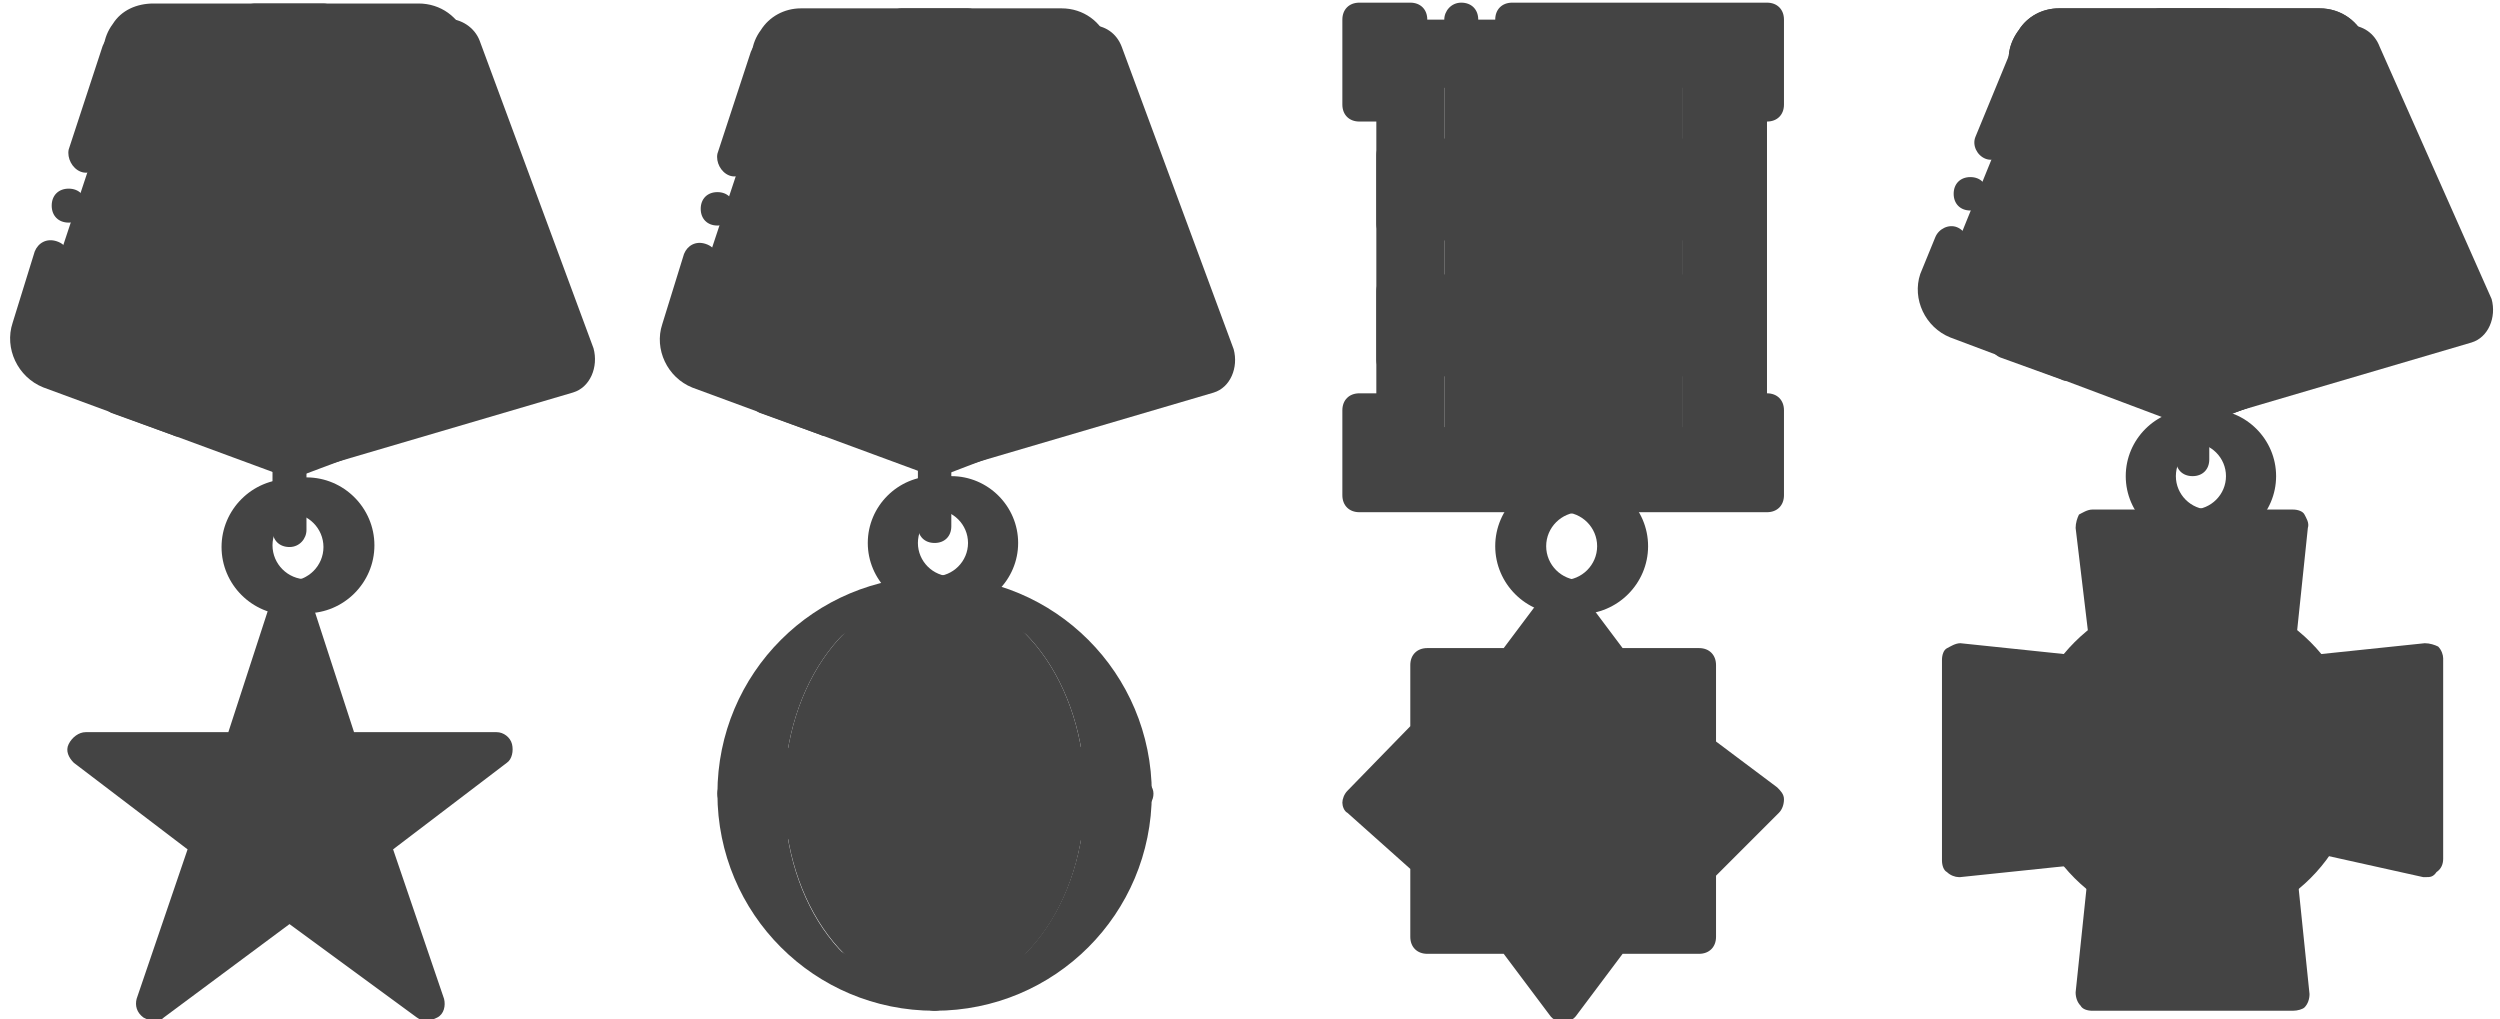 <svg width="1256" height="512" xmlns="http://www.w3.org/2000/svg" version="1.1" xml:space="preserve">
 <g>
  <title>Layer 1</title>
  <g id="svg_24"/>
  <g id="svg_25"/>
  <g id="svg_26"/>
  <g id="svg_27"/>
  <g id="svg_28"/>
  <g id="svg_29"/>
  <g id="svg_30"/>
  <g id="svg_31"/>
  <g id="svg_32"/>
  <g id="svg_33"/>
  <g id="svg_34"/>
  <g id="svg_35"/>
  <g id="svg_36"/>
  <g id="svg_37"/>
  <g id="svg_38"/>
  <g>
   <g>
    <path fill="#444444" d="m287.945,197.173l-145.066,42.667l-41.814,-207.36c-3.413,-11.093 4.267,-23.04 16.213,-23.04l107.52,0c6.827,0 13.653,4.267 16.213,11.093l57.173,154.453c2.561,9.387 -1.705,19.627 -10.239,22.187"/>
    <path fill="#444444" d="m35.359,173.28l39.253,-118.613l-9.387,-23.04c-0.853,-2.56 -0.853,-4.267 -0.853,-6.827l-46.08,139.093c-3.413,8.533 1.707,18.773 10.24,21.333l9.387,3.413c-3.414,-4.266 -4.267,-9.386 -2.56,-15.359"/>
    <path fill="#444444" d="m272.585,164.747l-50.347,-143.36c-2.56,-6.827 -8.533,-11.947 -16.213,-11.947l-25.6,0c7.68,0 13.653,5.12 16.213,11.947l57.173,154.453c1.707,5.12 0.853,10.24 -1.707,13.653l9.387,-3.413c9.388,-3.413 13.654,-12.8 11.094,-21.333"/>
    <g>
     <path fill="#444444" d="m247.839,197.173l-102.4,34.133l-84.48,-198.826c-3.413,-11.093 4.267,-23.04 16.213,-23.04l107.52,0c7.68,0 13.653,4.267 16.213,11.093l57.173,154.453c2.561,9.387 -1.706,19.627 -10.239,22.187"/>
     <path fill="#444444" d="m78.025,41.867c-0.853,-2.56 -0.853,-4.267 -0.853,-6.827l-46.08,139.093c-3.413,8.533 1.707,18.773 10.24,21.333l104.107,35.84l-67.414,-189.439z"/>
    </g>
    <g>
     <polygon fill="#444444" points="230.772,199.733 162.505,9.44 128.372,9.44 200.905,210.827 "/>
     <polygon fill="#444444" points="92.532,107.573 60.105,199.733 89.972,210.827 111.305,151.947 "/>
    </g>
    <g>
     <path fill="#444444" d="m145.439,239.84c-0.853,0 -1.707,0 -3.413,-0.853l-120.32,-44.373c-12.8,-5.12 -19.627,-19.627 -15.36,-32.427l11.093,-35.84c1.707,-4.267 5.973,-6.827 11.093,-5.12c5.12,1.707 6.827,5.973 5.12,11.093l-11.947,35.84c-1.707,4.267 0.853,9.387 5.12,11.093l102.4,38.4l-69.12,-164.693l-9.387,27.307c-0.853,5.12 -5.973,7.68 -10.24,5.973s-6.827,-6.827 -5.973,-11.093l17.067,-52.053c1.707,-4.267 5.12,-6.827 9.387,-5.973c5.12,0.853 7.68,5.12 7.68,9.387c0,0.853 0,2.56 0,3.413l84.48,198.827c1.707,3.413 0.853,6.827 -1.707,9.387c-1.707,0.852 -3.413,1.705 -5.973,1.705z"/>
     <path fill="#444444" d="m43.039,103.307c0,-5.12 -3.413,-8.533 -8.533,-8.533c-5.12,0 -8.533,3.413 -8.533,8.533s3.413,8.533 8.533,8.533c5.119,0 8.533,-3.413 8.533,-8.533"/>
    </g>
    <g>
     <path fill="#444444" d="m153.972,308.107c-18.773,0 -34.133,-15.36 -34.133,-34.133s15.36,-34.133 34.133,-34.133s34.133,15.36 34.133,34.133s-15.36,34.133 -34.133,34.133zm0,-51.2c-9.387,0 -17.067,7.68 -17.067,17.067s7.68,17.067 17.067,17.067c9.387,0 17.067,-7.68 17.067,-17.067s-7.68,-17.067 -17.067,-17.067z"/>
     <polygon fill="#444444" points="145.439,299.573 170.185,376.373 247.839,376.373 185.545,424.16 213.705,504.373 145.439,453.173 77.172,504.373 105.332,424.16 43.039,376.373 120.692,376.373 "/>
    </g>
    <g>
     <path fill="#444444" d="m77.172,512.907c-1.707,0 -3.413,-0.853 -5.12,-1.707c-3.413,-2.56 -4.267,-5.973 -3.413,-9.387l25.6,-75.093l-57.173,-43.52c-2.56,-2.56 -4.267,-5.973 -2.56,-9.387s5.12,-5.973 8.533,-5.973l71.68,0l23.04,-70.827c0.853,-3.413 4.267,-5.12 8.533,-5.12s6.827,1.707 8.533,5.12l23.04,70.827l71.68,0c3.413,0 6.827,2.56 7.68,5.973c0.853,3.413 0,7.68 -2.56,9.387l-57.173,43.52l25.6,75.093c0.853,3.413 0,7.68 -3.413,9.387c-3.413,1.707 -6.827,2.56 -10.24,0l-64,-46.933l-63.147,46.933c-1.707,1.707 -3.413,1.707 -5.12,1.707zm68.267,-68.267c1.707,0 3.413,0.853 5.12,1.707l46.08,34.133l-18.773,-54.613c-0.853,-3.413 0,-7.68 2.56,-9.387l41.813,-31.573l-52.053,0c-3.413,0 -6.827,-2.56 -7.68,-5.973l-17.067,-51.2l-17.067,51.2c-0.853,3.413 -4.267,5.973 -7.68,5.973l-52.053,0l41.813,31.573c2.56,2.56 4.267,5.973 2.56,9.387l-18.773,55.467l46.08,-34.133c1.706,-1.708 3.413,-2.561 5.12,-2.561z"/>
     <path fill="#444444" d="m145.439,274.827c-5.12,0 -8.533,-3.413 -8.533,-8.533l0,-34.134c0,-5.12 3.413,-8.533 8.533,-8.533c5.12,0 8.533,3.413 8.533,8.533l0,34.133c0,4.267 -3.413,8.534 -8.533,8.534z"/>
     <path fill="#444444" d="m145.439,308.96c-18.773,0 -34.133,-15.36 -34.133,-34.133c0,-18.773 15.36,-34.133 34.133,-34.133s34.133,15.36 34.133,34.133c0,18.773 -15.36,34.133 -34.133,34.133zm0,-51.2c-9.387,0 -17.067,7.68 -17.067,17.067c0,9.387 7.68,17.067 17.067,17.067c9.387,0 17.067,-7.68 17.067,-17.067c-0.001,-9.387 -7.681,-17.067 -17.067,-17.067z"/>
     <path fill="#444444" d="m145.439,240.693c-3.413,0 -6.827,-1.707 -7.68,-5.12l-84.48,-199.68c-2.56,-8.533 -1.707,-17.067 3.413,-23.893c4.267,-6.827 11.947,-10.24 20.48,-10.24l133.12,0c11.093,0 20.48,6.827 23.893,17.067l50.347,143.36c4.267,12.8 -2.56,27.307 -15.36,32.427l0,0l-120.32,45.227c-1.707,-0.001 -2.56,0.852 -3.413,0.852zm-68.267,-221.866c-2.56,0 -5.12,1.707 -6.827,3.413s-2.56,5.12 -0.853,7.68l81.067,191.147l113.493,-42.667l0,0c4.267,-1.707 6.827,-6.827 5.12,-11.093l-51.2,-143.36c-0.853,-3.413 -4.267,-5.973 -7.68,-5.973l-133.12,0l0,0.853zm189.44,167.253l0,0l0,0z"/>
     <path fill="#444444" d="m200.905,219.36c-0.853,0 -2.56,0 -3.413,-0.853c-1.707,-0.853 -3.413,-2.56 -4.267,-5.12l-72.533,-200.534c-0.853,-2.56 -0.853,-5.12 0.853,-7.68s4.267,-3.413 6.827,-3.413l34.133,0c3.413,0 6.827,2.56 7.68,5.973l68.267,189.44c1.707,4.267 -0.853,9.387 -5.12,11.093l-30.72,11.093c0,0.001 -0.853,0.001 -1.707,0.001zm-60.586,-200.533l64.853,181.76l14.507,-5.12l-63.147,-176.64l-16.213,0l0,0z"/>
     <path fill="#444444" d="m89.972,219.36c-0.853,0 -1.707,0 -3.413,-0.853l-30.72,-11.093c-3.413,-1.707 -5.973,-5.973 -4.267,-11.093l33.28,-92.16c0.853,-3.413 4.267,-5.12 7.68,-5.973c3.413,0 6.827,1.707 7.68,5.12l18.773,43.52c0.853,1.707 0.853,4.267 0,5.973l-21.333,59.733c-0.853,2.56 -2.56,4.267 -4.267,5.12c-0.853,1.706 -1.706,1.706 -3.413,1.706zm-19.627,-24.747l14.507,5.12l17.067,-47.787l-8.533,-20.48l-23.041,63.147z"/>
    </g>
   </g>
   <g/>
   <g/>
   <g/>
   <g/>
   <g/>
   <g/>
   <g/>
   <g/>
   <g/>
   <g/>
   <g/>
   <g/>
   <g/>
   <g/>
   <g/>
  </g>
  <g>
   <g>
    <path fill="#444444" d="m609.718,197.245l-142.689,41.967l-41.128,-203.96c-3.357,-10.911 4.197,-22.662 15.948,-22.662l105.757,0c7.554,0 13.43,4.197 15.948,10.911l56.236,151.921c2.518,9.233 -1.679,19.305 -10.072,21.823"/>
    <path fill="#444444" d="m361.272,173.745l38.61,-116.669l-9.233,-22.662c-0.839,-2.518 -0.839,-4.197 -0.839,-6.715l-45.325,136.813c-3.357,8.393 1.679,18.466 10.072,20.984l9.233,3.357c-3.358,-4.197 -4.197,-9.233 -2.518,-15.108"/>
    <path fill="#444444" d="m594.609,165.351l-49.521,-141.01c-2.518,-6.715 -8.393,-11.751 -15.948,-11.751l-25.18,0c7.554,0 13.43,5.036 15.948,11.751l56.236,151.921c1.679,5.036 0.839,10.072 -1.679,13.43l9.233,-3.357c9.233,-3.358 13.429,-12.59 10.911,-20.984"/>
    <g>
     <path fill="#444444" d="m570.267,197.245l-100.721,33.574l-83.095,-195.567c-3.357,-10.911 4.197,-22.662 15.948,-22.662l105.757,0c7.554,0 13.43,4.197 15.948,10.911l56.236,151.921c2.518,9.233 -1.679,19.305 -10.073,21.823"/>
     <path fill="#444444" d="m403.238,44.486c-0.839,-2.518 -0.839,-4.197 -0.839,-6.715l-45.325,136.813c-3.357,8.393 1.679,18.466 10.072,20.984l102.4,35.252l-66.308,-186.334z"/>
    </g>
    <g>
     <polygon fill="#444444" points="553.482,199.764 486.333,12.59 452.759,12.59 524.104,210.676 "/>
     <polygon fill="#444444" points="417.508,109.115 385.613,199.764 414.99,210.676 435.973,152.76 "/>
    </g>
    <g>
     <path fill="#444444" d="m469.547,239.213c-0.839,0 -1.679,0 -3.357,-0.839l-118.348,-43.646c-12.59,-5.036 -19.305,-19.305 -15.108,-31.895l10.911,-35.252c1.679,-4.197 5.875,-6.715 10.911,-5.036c5.036,1.679 6.715,5.875 5.036,10.911l-11.751,35.252c-1.679,4.197 0.839,9.233 5.036,10.911l100.721,37.77l-67.985,-161.992l-9.233,26.859c-0.839,5.036 -5.875,7.554 -10.072,5.875c-4.197,-1.679 -6.715,-6.715 -5.875,-10.911l16.787,-51.2c1.679,-4.197 5.036,-6.715 9.233,-5.875c5.036,0.839 7.554,5.036 7.554,9.233c0,0.839 0,2.518 0,3.357l83.095,195.567c1.679,3.357 0.839,6.715 -1.679,9.233c-1.679,0.839 -3.358,1.678 -5.876,1.678z"/>
     <path fill="#444444" d="m368.825,104.918c0,-5.036 -3.357,-8.393 -8.393,-8.393s-8.393,3.357 -8.393,8.393s3.357,8.393 8.393,8.393s8.393,-3.357 8.393,-8.393"/>
    </g>
    <path fill="#444444" d="m477.941,306.361c-18.466,0 -33.574,-15.108 -33.574,-33.574s15.108,-33.574 33.574,-33.574s33.574,15.108 33.574,33.574s-15.109,33.574 -33.574,33.574zm0,-50.361c-9.233,0 -16.787,7.554 -16.787,16.787s7.554,16.787 16.787,16.787c9.233,0 16.787,-7.554 16.787,-16.787s-7.555,-16.787 -16.787,-16.787z"/>
    <path fill="#444444" d="m469.547,297.966c41.967,0 75.541,45.325 75.541,100.721s-33.574,100.721 -75.541,100.721c55.397,0 100.721,-45.325 100.721,-100.721s-45.324,-100.721 -100.721,-100.721"/>
    <path fill="#444444" d="m545.088,398.689c0,-55.397 -33.574,-100.721 -75.541,-100.721s-75.541,45.325 -75.541,100.721s33.574,100.721 75.541,100.721s75.541,-44.485 75.541,-100.721"/>
    <g>
     <polygon fill="#444444" points="570.267,398.689 519.908,423.868 494.726,398.689 519.908,373.508 "/>
     <polygon fill="#444444" points="444.366,398.689 419.186,423.868 368.825,398.689 419.186,373.508 "/>
    </g>
    <path fill="#444444" d="m394.006,398.689c0,-55.397 33.574,-100.721 75.541,-100.721c-55.397,0 -100.721,45.325 -100.721,100.721s45.325,100.721 100.721,100.721c-41.967,0 -75.541,-44.485 -75.541,-100.721"/>
    <g>
     <polygon fill="#444444" points="469.547,297.966 494.726,348.328 469.547,373.508 444.366,348.328 "/>
     <polygon fill="#444444" points="469.547,423.868 494.726,449.048 469.547,499.41 444.366,449.048 "/>
    </g>
    <g>
     <path fill="#444444" d="m469.547,381.901c-2.518,0 -4.197,-0.839 -5.875,-2.518l-25.18,-25.18c-2.518,-2.518 -3.357,-6.715 -1.679,-10.072l25.18,-50.361c2.518,-5.875 12.59,-5.875 15.108,0l25.18,50.361c1.679,3.357 0.839,6.715 -1.679,10.072l-25.18,25.18c-1.678,1.679 -3.357,2.518 -5.875,2.518zm-15.108,-35.253l15.108,15.108l15.108,-15.108l-15.108,-29.377l-15.108,29.377z"/>
     <path fill="#444444" d="m469.547,507.803c-60.433,0 -109.115,-48.682 -109.115,-109.115s48.682,-109.115 109.115,-109.115s109.115,48.682 109.115,109.115s-48.682,109.115 -109.115,109.115zm0,-201.443c-51.2,0 -92.328,41.967 -92.328,92.328s41.128,92.328 92.328,92.328s92.328,-41.128 92.328,-92.328s-41.128,-92.328 -92.328,-92.328z"/>
     <path fill="#444444" d="m469.547,507.803c-3.357,0 -5.875,-1.679 -7.554,-5.036l-25.18,-50.361c-1.679,-3.357 -0.839,-6.715 1.679,-10.072l25.18,-25.18c3.357,-3.357 8.393,-3.357 11.751,0l25.18,25.18c2.518,2.518 3.357,6.715 1.679,10.072l-25.18,50.361c-1.679,3.357 -4.197,5.036 -7.555,5.036zm-15.108,-57.076l15.108,30.216l15.108,-30.216l-15.108,-15.108l-15.108,15.108z"/>
     <path fill="#444444" d="m519.908,432.263c-2.518,0 -4.197,-0.839 -5.875,-2.518l-25.18,-25.18c-3.357,-3.357 -3.357,-8.393 0,-11.751l25.18,-25.18c2.518,-2.518 6.715,-3.357 10.072,-1.679l50.361,25.18c2.518,1.679 5.036,4.197 5.036,7.554s-1.679,5.875 -5.036,7.554l-50.361,25.18c-1.679,0.84 -2.519,0.84 -4.197,0.84zm-13.43,-33.574l15.108,15.108l30.216,-15.108l-30.216,-15.108l-15.108,15.108z"/>
     <path fill="#444444" d="m419.186,432.263c-1.679,0 -2.518,0 -3.357,-0.839l-50.361,-25.18c-3.357,-0.839 -5.036,-4.197 -5.036,-7.554s1.679,-5.875 5.036,-7.554l50.361,-25.18c3.357,-1.679 7.554,-0.839 10.072,1.679l25.18,25.18c3.357,3.357 3.357,8.393 0,11.751l-25.18,25.18c-2.519,1.677 -4.197,2.517 -6.715,2.517zm-31.896,-33.574l30.216,15.108l15.108,-15.108l-15.108,-15.108l-30.216,15.108z"/>
     <path fill="#444444" d="m469.547,272.786c-5.036,0 -8.393,-3.357 -8.393,-8.393l0,-33.574c0,-5.036 3.357,-8.393 8.393,-8.393s8.393,3.357 8.393,8.393l0,33.574c0.001,5.036 -3.357,8.393 -8.393,8.393z"/>
     <path fill="#444444" d="m469.547,306.361c-18.466,0 -33.574,-15.108 -33.574,-33.574s15.108,-33.574 33.574,-33.574s33.574,15.108 33.574,33.574s-15.108,33.574 -33.574,33.574zm0,-50.361c-9.233,0 -16.787,7.554 -16.787,16.787s7.554,16.787 16.787,16.787s16.787,-7.554 16.787,-16.787s-7.554,-16.787 -16.787,-16.787z"/>
     <path fill="#444444" d="m469.547,239.213c-3.357,0 -6.715,-1.679 -7.554,-5.036l-83.095,-195.567c-2.518,-8.393 -1.679,-16.787 3.357,-23.502c4.197,-6.714 11.751,-10.911 20.145,-10.911l130.937,0c10.911,0 20.144,6.715 23.502,16.787l49.521,141.01c4.197,12.59 -2.518,26.859 -15.108,31.895l0,0l-118.348,45.325c-1.678,-0.001 -2.517,-0.001 -3.357,-0.001zm-67.147,-218.229c-2.518,0 -5.036,1.679 -6.715,4.197c-1.679,1.679 -2.518,5.036 -0.839,7.554l79.738,188.013l111.633,-41.967l0,0c4.197,-1.679 6.715,-6.715 5.036,-10.911l-50.361,-141.01c-0.839,-3.357 -4.197,-5.875 -7.554,-5.875l-130.938,0l0,-0.001z"/>
     <path fill="#444444" d="m524.104,219.069c-0.839,0 -2.518,0 -3.357,-0.839c-1.679,-0.839 -3.357,-2.518 -4.197,-5.036l-71.345,-197.246c-0.839,-2.518 -0.839,-5.036 0.839,-7.554c1.679,-2.518 4.197,-4.197 6.715,-4.197l33.574,0c3.357,0 6.715,2.518 7.554,5.875l67.148,186.334c1.679,4.197 -0.839,9.233 -5.036,10.911l-30.216,10.911c-0.001,0.841 -0.84,0.841 -1.679,0.841zm-59.594,-198.085l63.79,178.78l14.269,-5.036l-62.111,-173.744l-15.948,0z"/>
     <path fill="#444444" d="m414.99,219.069c-0.839,0 -1.679,0 -3.357,-0.839l-30.216,-10.911c-3.357,-1.679 -5.875,-6.715 -4.197,-10.911l32.734,-90.649c0.839,-3.357 4.197,-5.036 7.554,-5.875c3.357,0 6.715,1.679 7.554,5.036l18.466,42.807c0.839,1.679 0.839,4.197 0,5.875l-20.984,58.754c-0.839,2.518 -2.518,4.197 -4.197,5.036c-0.839,1.677 -1.679,1.677 -3.357,1.677zm-19.305,-24.341l14.269,5.036l16.787,-47.003l-8.393,-20.144l-22.663,62.111z"/>
    </g>
   </g>
   <g/>
   <g/>
   <g/>
   <g/>
   <g/>
   <g/>
   <g/>
   <g/>
   <g/>
   <g/>
   <g/>
   <g/>
   <g/>
   <g/>
   <g/>
  </g>
  <g>
   <g>
    <polygon fill="#444444" points="862.134,52.533 862.134,35.466 845.067,35.466 845.067,223.2 862.134,223.2 862.134,206.133 870.667,206.133 870.667,52.533 "/>
    <g>
     <polygon fill="#444444" points="879.201,52.533 879.201,35.466 862.134,35.466 862.134,223.2 879.201,223.2 879.201,206.133 887.734,206.133 887.734,52.533 "/>
     <polygon fill="#444444" points="725.601,223.2 845.067,223.2 845.067,35.466 725.601,35.466 "/>
    </g>
    <g>
     <polygon fill="#444444" points="700.001,180.533 870.667,180.533 870.667,146.4 700.001,146.4 "/>
     <polygon fill="#444444" points="700.001,112.266 870.667,112.266 870.667,78.133 700.001,78.133 "/>
    </g>
    <g>
     <path fill="#444444" d="m793.867,308.533c-18.773,0 -34.133,-15.36 -34.133,-34.133s15.36,-34.133 34.133,-34.133c18.773,0 34.133,15.36 34.133,34.133s-15.359,34.133 -34.133,34.133zm0,-51.2c-9.387,0 -17.067,7.68 -17.067,17.067s7.68,17.067 17.067,17.067c9.387,0 17.067,-7.68 17.067,-17.067s-7.68,-17.067 -17.067,-17.067z"/>
     <polygon fill="#444444" points="862.134,206.133 862.134,223.2 708.534,223.2 708.534,206.133 682.934,206.133 682.934,248.8 887.734,248.8 887.734,206.133 "/>
     <polygon fill="#444444" points="708.534,52.533 708.534,35.466 862.134,35.466 862.134,52.533 887.734,52.533 887.734,9.866 682.934,9.866 682.934,52.533 "/>
    </g>
    <polygon fill="#444444" points="708.534,35.466 708.534,52.533 700.001,52.533 700.001,206.133 708.534,206.133 708.534,223.2 725.601,223.2 725.601,35.466 "/>
    <g>
     <path fill="#444444" d="m887.734,61.066l-25.6,0c-5.12,0 -8.533,-3.413 -8.533,-8.533l0,-8.533l-136.534,0l0,8.533c0,5.12 -3.413,8.533 -8.533,8.533l-25.6,0c-5.12,0 -8.533,-3.413 -8.533,-8.533l0,-42.667c0,-5.12 3.413,-8.533 8.533,-8.533l25.6,0c5.12,0 8.533,3.413 8.533,8.533s-3.413,8.533 -8.533,8.533l-17.067,0l0,25.6l8.533,0l0,-8.533c0,-5.12 3.413,-8.533 8.533,-8.533l153.6,0c5.12,0 8.533,3.413 8.533,8.533l0,8.533l8.533,0l0,-25.6l-119.465,0c-5.12,0 -8.533,-3.413 -8.533,-8.533s3.413,-8.533 8.533,-8.533l128,0c5.12,0 8.533,3.413 8.533,8.533l0,42.667c0,5.12 -3.413,8.533 -8.533,8.533z"/>
     <path fill="#444444" d="m742.667,9.866c0,-5.12 -3.413,-8.533 -8.533,-8.533c-5.12,0 -8.533,4.267 -8.533,8.533s3.413,8.533 8.533,8.533c5.12,0.001 8.533,-3.413 8.533,-8.533"/>
    </g>
    <polygon fill="#444444" points="853.601,436.533 887.734,402.4 853.601,376.8 853.601,334.133 810.934,334.133 785.334,300 759.734,334.133 717.067,334.133 717.067,368.266 682.934,402.4 717.067,433.12 717.067,470.666 759.734,470.666 785.334,504.8 810.934,470.666 853.601,470.666 "/>
    <path fill="#444444" d="m819.467,402.4c0,-18.773 -15.36,-34.133 -34.133,-34.133s-34.133,15.36 -34.133,34.133s15.36,34.133 34.133,34.133s34.133,-15.36 34.133,-34.133"/>
    <g>
     <path fill="#444444" d="m785.334,513.333c-2.56,0 -5.12,-0.853 -6.827,-3.413l-23.04,-30.72l-38.4,0c-5.12,0 -8.533,-3.413 -8.533,-8.533l0,-34.134l-31.573,-28.16c-1.707,-0.853 -2.56,-3.413 -2.56,-5.12s0.853,-4.267 2.56,-5.973l31.573,-32.427l0,-30.72c0,-5.12 3.413,-8.533 8.533,-8.533l38.4,0l23.04,-30.72c3.413,-4.267 10.24,-4.267 13.653,0l23.04,30.72l38.4,0c5.12,0 8.533,3.413 8.533,8.533l0,38.4l30.72,23.04c1.707,1.707 3.413,3.413 3.413,5.973c0,2.56 -0.853,5.12 -2.56,6.827l-31.572,31.573l0,30.72c0,5.12 -3.413,8.533 -8.533,8.533l-38.4,0l-23.04,30.72c-1.707,2.561 -4.267,3.414 -6.827,3.414zm-59.733,-51.2l34.133,0c2.56,0 5.12,0.853 6.827,3.413l18.773,24.747l18.773,-24.747c1.707,-2.56 4.267,-3.413 6.827,-3.413l34.133,0l0,-25.6c0,-2.56 0.853,-4.267 2.56,-5.973l27.307,-27.307l-26.453,-19.627c-2.56,-1.707 -3.413,-4.267 -3.413,-6.827l0,-34.133l-34.134,0c-2.56,0 -5.12,-0.853 -6.827,-3.413l-18.773,-24.747l-18.773,24.747c-1.707,2.56 -4.267,3.413 -6.827,3.413l-34.133,0l0,25.6c0,2.56 -0.853,4.267 -2.56,5.973l-27.307,28.16l27.307,24.747c1.707,1.707 2.56,4.267 2.56,5.973l0,29.014z"/>
     <path fill="#444444" d="m785.334,445.066c-23.893,0 -42.667,-18.773 -42.667,-42.667c0,-23.893 18.773,-42.667 42.667,-42.667s42.667,18.773 42.667,42.667c0,23.894 -18.774,42.667 -42.667,42.667zm0,-68.266c-14.507,0 -25.6,11.093 -25.6,25.6c0,14.507 11.093,25.6 25.6,25.6s25.6,-11.093 25.6,-25.6c0,-14.507 -11.093,-25.6 -25.6,-25.6z"/>
     <path fill="#444444" d="m870.667,189.066l-170.666,0c-5.12,0 -8.533,-3.413 -8.533,-8.533l0,-34.133c0,-5.12 3.413,-8.533 8.533,-8.533l170.667,0c5.12,0 8.533,3.413 8.533,8.533l0,34.133c0,5.12 -3.414,8.533 -8.534,8.533zm-162.133,-17.066l153.6,0l0,-17.067l-153.6,0l0,17.067z"/>
     <path fill="#444444" d="m870.667,120.8l-170.666,0c-5.12,0 -8.533,-3.413 -8.533,-8.533l0,-34.134c0,-5.12 3.413,-8.533 8.533,-8.533l170.667,0c5.12,0 8.533,3.413 8.533,8.533l0,34.133c0,5.12 -3.414,8.534 -8.534,8.534zm-162.133,-17.067l153.6,0l0,-17.067l-153.6,0l0,17.067z"/>
     <path fill="#444444" d="m887.734,257.333l-204.8,0c-5.12,0 -8.533,-3.413 -8.533,-8.533l0,-42.667c0,-5.12 3.413,-8.533 8.533,-8.533l25.6,0c5.12,0 8.533,3.413 8.533,8.533l0,8.533l136.533,0l0,-8.533c0,-5.12 3.413,-8.533 8.533,-8.533l25.6,0c5.12,0 8.533,3.413 8.533,8.533l0,42.667c0.001,5.12 -3.412,8.533 -8.532,8.533zm-196.267,-17.067l187.733,0l0,-25.6l-8.533,0l0,8.533c0,5.12 -3.413,8.533 -8.533,8.533l-153.6,0c-5.12,0 -8.533,-3.413 -8.533,-8.533l0,-8.533l-8.533,0l0,25.6l-0.001,0z"/>
     <path fill="#444444" d="m862.134,231.733l-153.6,0c-5.12,0 -8.533,-3.413 -8.533,-8.533l0,-8.533c-5.12,0 -8.533,-3.413 -8.533,-8.533l0,-153.601c0,-5.12 3.413,-8.533 8.533,-8.533l0,-8.533c0,-5.12 3.413,-8.533 8.533,-8.533l153.6,0c5.12,0 8.533,3.413 8.533,8.533l0,8.533c5.12,0 8.533,3.413 8.533,8.533l0,153.6c0,5.12 -3.413,8.533 -8.533,8.533l0,8.533c0,5.121 -3.413,8.534 -8.533,8.534zm-145.067,-17.067l136.533,0l0,-8.533c0,-5.12 3.413,-8.533 8.533,-8.533l0,-136.534c-5.12,0 -8.533,-3.413 -8.533,-8.533l0,-8.533l-136.533,0l0,8.533c0,5.12 -3.413,8.533 -8.533,8.533l0,136.533c5.12,0 8.533,3.413 8.533,8.533l0,8.534z"/>
     <path fill="#444444" d="m785.334,308.533c-18.773,0 -34.133,-15.36 -34.133,-34.133s15.36,-34.133 34.133,-34.133s34.133,15.36 34.133,34.133c0,19.626 -15.36,34.133 -34.133,34.133zm0,-51.2c-9.387,0 -17.067,7.68 -17.067,17.067s7.68,17.067 17.067,17.067s17.067,-7.68 17.067,-17.067s-7.68,-17.067 -17.067,-17.067z"/>
    </g>
   </g>
   <g/>
   <g/>
   <g/>
   <g/>
   <g/>
   <g/>
   <g/>
   <g/>
   <g/>
   <g/>
   <g/>
   <g/>
   <g/>
   <g/>
   <g/>
  </g>
  <g>
   <g transform="translate(1 1)">
    <path fill="#444444" d="m1240.718,171.066l-142.689,41.967l-41.128,-178.78c-3.357,-10.911 4.197,-22.662 15.948,-22.662l105.757,0c7.554,0 13.43,4.197 15.948,10.911l56.236,126.741c2.518,9.233 -1.679,19.305 -10.072,21.823"/>
    <path fill="#444444" d="m992.272,147.564l38.61,-91.489l-9.233,-22.662c-0.839,-2.518 -0.839,-4.197 -0.839,-6.715l-45.325,111.633c-3.357,8.393 1.679,18.466 10.072,20.984l9.233,3.357c-3.358,-4.196 -4.197,-9.232 -2.518,-15.108"/>
    <path fill="#444444" d="m1225.609,139.171l-49.521,-115.83c-2.518,-6.715 -8.393,-11.751 -15.948,-11.751l-25.18,0c7.554,0 13.43,5.036 15.948,11.751l56.236,126.741c1.679,5.036 0.839,10.072 -1.679,13.43l9.233,-3.357c9.233,-3.358 13.429,-12.591 10.911,-20.984"/>
    <g>
     <path fill="#444444" d="m1201.268,171.066l-100.721,33.574l-83.095,-170.387c-3.357,-10.911 4.197,-22.662 15.948,-22.662l105.757,0c7.554,0 13.43,4.197 15.948,10.911l56.236,126.741c2.518,9.233 -1.679,19.305 -10.073,21.823"/>
     <path fill="#444444" d="m1034.239,43.486c-0.839,-2.518 -0.839,-4.197 -0.839,-6.715l-45.325,111.633c-3.357,8.393 1.679,18.466 10.072,20.984l102.4,35.252l-66.308,-161.154z"/>
    </g>
    <g>
     <polygon fill="#444444" points="1184.482,173.583 1117.334,11.59 1083.76,11.59 1155.105,184.495 "/>
     <polygon fill="#444444" points="1040.954,87.131 1008.219,169.387 1038.436,180.299 1059.419,122.383 "/>
    </g>
    <path fill="#444444" d="m1108.941,271.786c-18.466,0 -33.574,-15.108 -33.574,-33.574s15.108,-33.574 33.574,-33.574s33.574,15.108 33.574,33.574s-15.109,33.574 -33.574,33.574zm0,-50.361c-9.233,0 -16.787,7.554 -16.787,16.787c0,9.233 7.554,16.787 16.787,16.787c9.233,0 16.787,-7.554 16.787,-16.787c-0.001,-9.232 -7.555,-16.787 -16.787,-16.787z"/>
    <g>
     <path fill="#444444" d="m1100.547,305.361c16.787,0 31.895,5.036 44.485,14.269l5.875,-56.236l-100.72,0l5.875,56.236c12.59,-8.394 27.698,-14.269 44.485,-14.269"/>
     <path fill="#444444" d="m1025.006,380.901c0,-16.787 5.036,-31.895 14.269,-44.485l-56.236,-5.875l0,100.721l56.236,-5.875c-9.233,-12.591 -14.269,-27.699 -14.269,-44.486"/>
     <path fill="#444444" d="m1100.547,456.442c-16.787,0 -31.895,-5.036 -44.485,-14.269l-5.875,56.236l100.721,0l-5.875,-57.075c-12.591,10.072 -27.699,15.108 -44.486,15.108"/>
     <path fill="#444444" d="m1161.819,337.255c9.233,12.59 14.269,27.698 14.269,44.485c0,14.269 -4.197,27.698 -10.911,38.61l52.879,10.911l0,-100.721l-56.237,6.715z"/>
    </g>
    <path fill="#444444" d="m1176.088,380.901c0,-41.967 -33.574,-75.541 -75.541,-75.541s-75.541,33.574 -75.541,75.541s33.574,75.541 75.541,75.541s75.541,-33.574 75.541,-75.541"/>
    <g>
     <path fill="#444444" d="m1100.547,464.836c-46.164,0 -83.934,-37.77 -83.934,-83.934s37.77,-83.934 83.934,-83.934s83.934,37.77 83.934,83.934s-37.77,83.934 -83.934,83.934zm0,-151.082c-36.931,0 -67.148,30.216 -67.148,67.148s30.216,67.148 67.148,67.148s67.148,-30.216 67.148,-67.148s-30.217,-67.148 -67.148,-67.148z"/>
     <path fill="#444444" d="m1145.032,328.022c-1.679,0 -3.357,-0.839 -5.036,-1.679c-22.662,-16.787 -55.397,-16.787 -78.059,0c-2.518,1.679 -5.875,1.679 -8.393,0.839c-2.518,-0.839 -4.197,-4.197 -5.036,-6.715l-6.715,-56.236c0,-2.518 0.839,-5.036 1.679,-6.715c1.679,-0.839 4.197,-2.518 6.715,-2.518l100.721,0c2.518,0 5.036,0.839 5.875,2.518c0.839,1.679 2.518,4.197 1.679,6.715l-5.875,56.236c0,3.357 -2.518,5.875 -5.036,6.715c-0.84,0.84 -1.679,0.84 -2.519,0.84zm-85.613,-56.236l3.357,33.574c22.662,-11.751 51.2,-11.751 74.702,0l3.357,-33.574l-81.416,0z"/>
     <path fill="#444444" d="m983.039,439.656c-1.679,0 -4.197,-0.839 -5.875,-2.518c-1.679,-0.839 -2.518,-3.357 -2.518,-5.875l0,-100.722c0,-2.518 0.839,-5.036 2.518,-5.875c1.679,-0.839 4.197,-2.518 6.715,-2.518l56.236,5.875c3.357,0 5.875,2.518 6.715,5.036s0.839,5.875 -0.839,8.393c-8.393,11.751 -12.59,25.18 -12.59,39.449s4.197,27.698 12.59,39.449c1.679,2.518 1.679,5.875 0.839,8.393c-0.839,2.518 -4.197,4.197 -6.715,5.036l-56.236,5.875l-0.84,0l0,0.002zm8.393,-99.043l0,82.256l33.574,-3.357c-5.875,-11.751 -8.393,-24.341 -8.393,-36.931c0,-12.59 3.357,-26.02 8.393,-36.931l-33.574,-5.037z"/>
     <path fill="#444444" d="m1150.908,506.803l-100.721,0c-2.518,0 -5.036,-0.839 -5.875,-2.518c-1.679,-1.679 -2.518,-4.197 -2.518,-6.715l5.875,-56.236c0,-3.357 2.518,-5.875 5.036,-6.715s5.875,-0.839 8.393,0.839c23.502,16.787 55.397,16.787 78.898,0c2.518,-1.679 5.875,-2.518 8.393,-0.839c2.518,0.839 5.036,4.197 5.036,6.715l5.875,57.075c0,2.518 -0.839,5.036 -2.518,6.715c-0.838,0.839 -3.356,1.679 -5.874,1.679zm-91.489,-16.787l82.256,0l-3.357,-33.574c-23.502,11.751 -52.039,11.751 -74.702,0l-4.197,33.574z"/>
     <path fill="#444444" d="m1218.055,439.656c-0.839,0 -0.839,0 -1.679,0l-52.879,-11.751c-2.518,-0.839 -5.036,-2.518 -5.875,-5.036c-0.839,-2.518 -0.839,-5.036 0.839,-7.554c5.875,-10.072 9.233,-22.662 9.233,-34.413c0,-14.269 -4.197,-27.698 -12.59,-39.449c-1.679,-2.518 -1.679,-5.875 -0.839,-8.393c0.839,-2.518 4.197,-4.197 6.715,-5.036l56.236,-5.875c2.518,0 5.036,0.839 6.715,1.679c1.679,1.679 2.518,4.197 2.518,5.875l0,100.721c0,2.518 -0.839,5.036 -3.357,6.715c-1.679,2.517 -3.358,2.517 -5.037,2.517zm-40.288,-26.02l31.895,6.715l0,-80.577l-33.574,3.357c5.875,11.751 8.393,24.341 8.393,36.931c0.001,12.591 -2.517,23.502 -6.714,33.574z"/>
     <path fill="#444444" d="m1100.547,238.213c-5.036,0 -8.393,-3.357 -8.393,-8.393l0,-25.18c0,-5.036 3.357,-8.393 8.393,-8.393s8.393,3.357 8.393,8.393l0,25.18c0.001,5.036 -3.357,8.393 -8.393,8.393z"/>
     <path fill="#444444" d="m1100.547,271.786c-18.466,0 -33.574,-15.108 -33.574,-33.574s15.108,-33.574 33.574,-33.574s33.574,15.108 33.574,33.574s-15.108,33.574 -33.574,33.574zm0,-50.361c-9.233,0 -16.787,7.554 -16.787,16.787c0,9.233 7.554,16.787 16.787,16.787s16.787,-7.554 16.787,-16.787c0,-9.232 -7.554,-16.787 -16.787,-16.787z"/>
    </g>
    <path fill="#444444" d="m1100.547,213.872c-3.357,0 -5.875,-1.679 -7.554,-5.036l-83.095,-171.226l0,-0.839c-3.357,-7.554 -1.679,-15.948 3.357,-22.662c4.197,-6.715 11.751,-10.912 20.145,-10.912l130.937,0c10.911,0 20.144,6.715 23.502,16.787l49.521,115.83c5.036,13.429 -1.679,27.698 -15.108,32.734l0,0l-118.348,44.485c-1.678,0 -2.517,0.839 -3.357,0.839zm-75.541,-182.977l79.738,163.672l111.633,-41.967l0,0c4.197,-1.679 6.715,-6.715 5.036,-10.911l-49.521,-114.99c-0.839,-4.197 -4.197,-6.715 -7.554,-6.715l-130.938,0c-2.518,0 -5.036,1.679 -6.715,4.197c-1.679,1.678 -1.679,4.196 -1.679,6.714zm194.728,130.099l0,0l0,0z" id="svg_185"/>
    <g>
     <path fill="#444444" d="m1155.105,192.888c-3.357,0 -6.715,-1.679 -7.554,-5.036l-71.345,-172.905c-0.839,-2.518 -0.839,-5.875 0.839,-7.554c1.679,-2.518 4.197,-4.197 6.715,-4.197l33.574,0c3.357,0 6.715,1.679 7.554,5.036l67.148,161.993c0.839,2.518 0.839,4.197 0,6.715c-0.839,1.679 -2.518,3.357 -5.036,4.197l-30.216,10.911c-0.001,0.84 -0.84,0.84 -1.679,0.84zm-58.755,-172.905l62.951,154.439l14.269,-5.036l-62.111,-149.403l-15.109,0z"/>
     <path fill="#444444" d="m1037.596,190.37c-0.839,0 -1.679,0 -3.357,-0.839l-30.216,-10.911c-4.197,-1.679 -6.715,-6.715 -5.036,-10.911l33.574,-89.81c0.839,-3.357 4.197,-5.036 7.554,-5.036s6.715,1.679 8.393,5.036l20.144,41.128c0.839,1.679 0.839,4.197 0,6.715l-22.662,59.593c-0.839,1.679 -2.518,4.197 -4.197,5.036c-1.679,-0.841 -2.518,-0.001 -4.197,-0.001zm-19.305,-25.181l14.269,5.875l18.466,-48.682l-9.233,-20.144l-23.502,62.951z"/>
     <path fill="#444444" d="m1100.547,213.872c-0.839,0 -1.679,0 -3.357,-0.839l-118.348,-44.485c-12.59,-5.036 -19.305,-19.305 -15.108,-31.895l7.554,-18.466c1.679,-4.197 6.715,-6.715 10.911,-5.036s6.715,6.715 5.036,10.911l-7.554,18.466c-1.679,4.197 0.839,8.393 5.036,10.072l99.043,36.931l-67.147,-138.491l-9.233,22.662c-1.679,4.197 -6.715,6.715 -10.911,5.036c-4.197,-1.679 -6.715,-6.715 -5.036,-10.911l17.626,-42.807c1.679,-4.197 5.875,-5.875 10.072,-5.036c3.357,0 5.875,4.197 5.875,8.393c0,0.839 0,1.679 0,2.518l83.095,170.387c1.679,3.357 0.839,6.715 -1.679,9.233c-1.678,1.679 -3.357,3.357 -5.875,3.357z"/>
    </g>
    <g>
     <path fill="#444444" d="m1100.547,213.872c-3.357,0 -5.875,-1.679 -7.554,-5.036l-83.095,-171.226l0,-0.839c-3.357,-7.554 -1.679,-15.948 3.357,-22.662c4.197,-6.715 11.751,-10.912 20.145,-10.912l130.937,0c10.911,0 20.144,6.715 23.502,16.787l49.521,115.83c5.036,13.429 -1.679,27.698 -15.108,32.734l0,0l-118.348,44.485c-1.678,0 -2.517,0.839 -3.357,0.839zm-75.541,-182.977l79.738,163.672l111.633,-41.967l0,0c4.197,-1.679 6.715,-6.715 5.036,-10.911l-49.521,-114.99c-0.839,-4.197 -4.197,-6.715 -7.554,-6.715l-130.938,0c-2.518,0 -5.036,1.679 -6.715,4.197c-1.679,1.678 -1.679,4.196 -1.679,6.714zm194.728,130.099l0,0l0,0z" id="svg_184"/>
    </g>
    <path fill="#444444" d="m997.308,96.364c0,-5.036 -3.357,-8.393 -8.393,-8.393c-5.036,0 -8.393,3.357 -8.393,8.393c0,5.036 3.357,8.393 8.393,8.393c5.035,0.001 8.393,-4.196 8.393,-8.393"/>
   </g>
   <g/>
   <g/>
   <g/>
   <g/>
   <g/>
   <g/>
   <g/>
   <g/>
   <g/>
   <g/>
   <g/>
   <g/>
   <g/>
   <g/>
   <g/>
  </g>
 </g>

</svg>